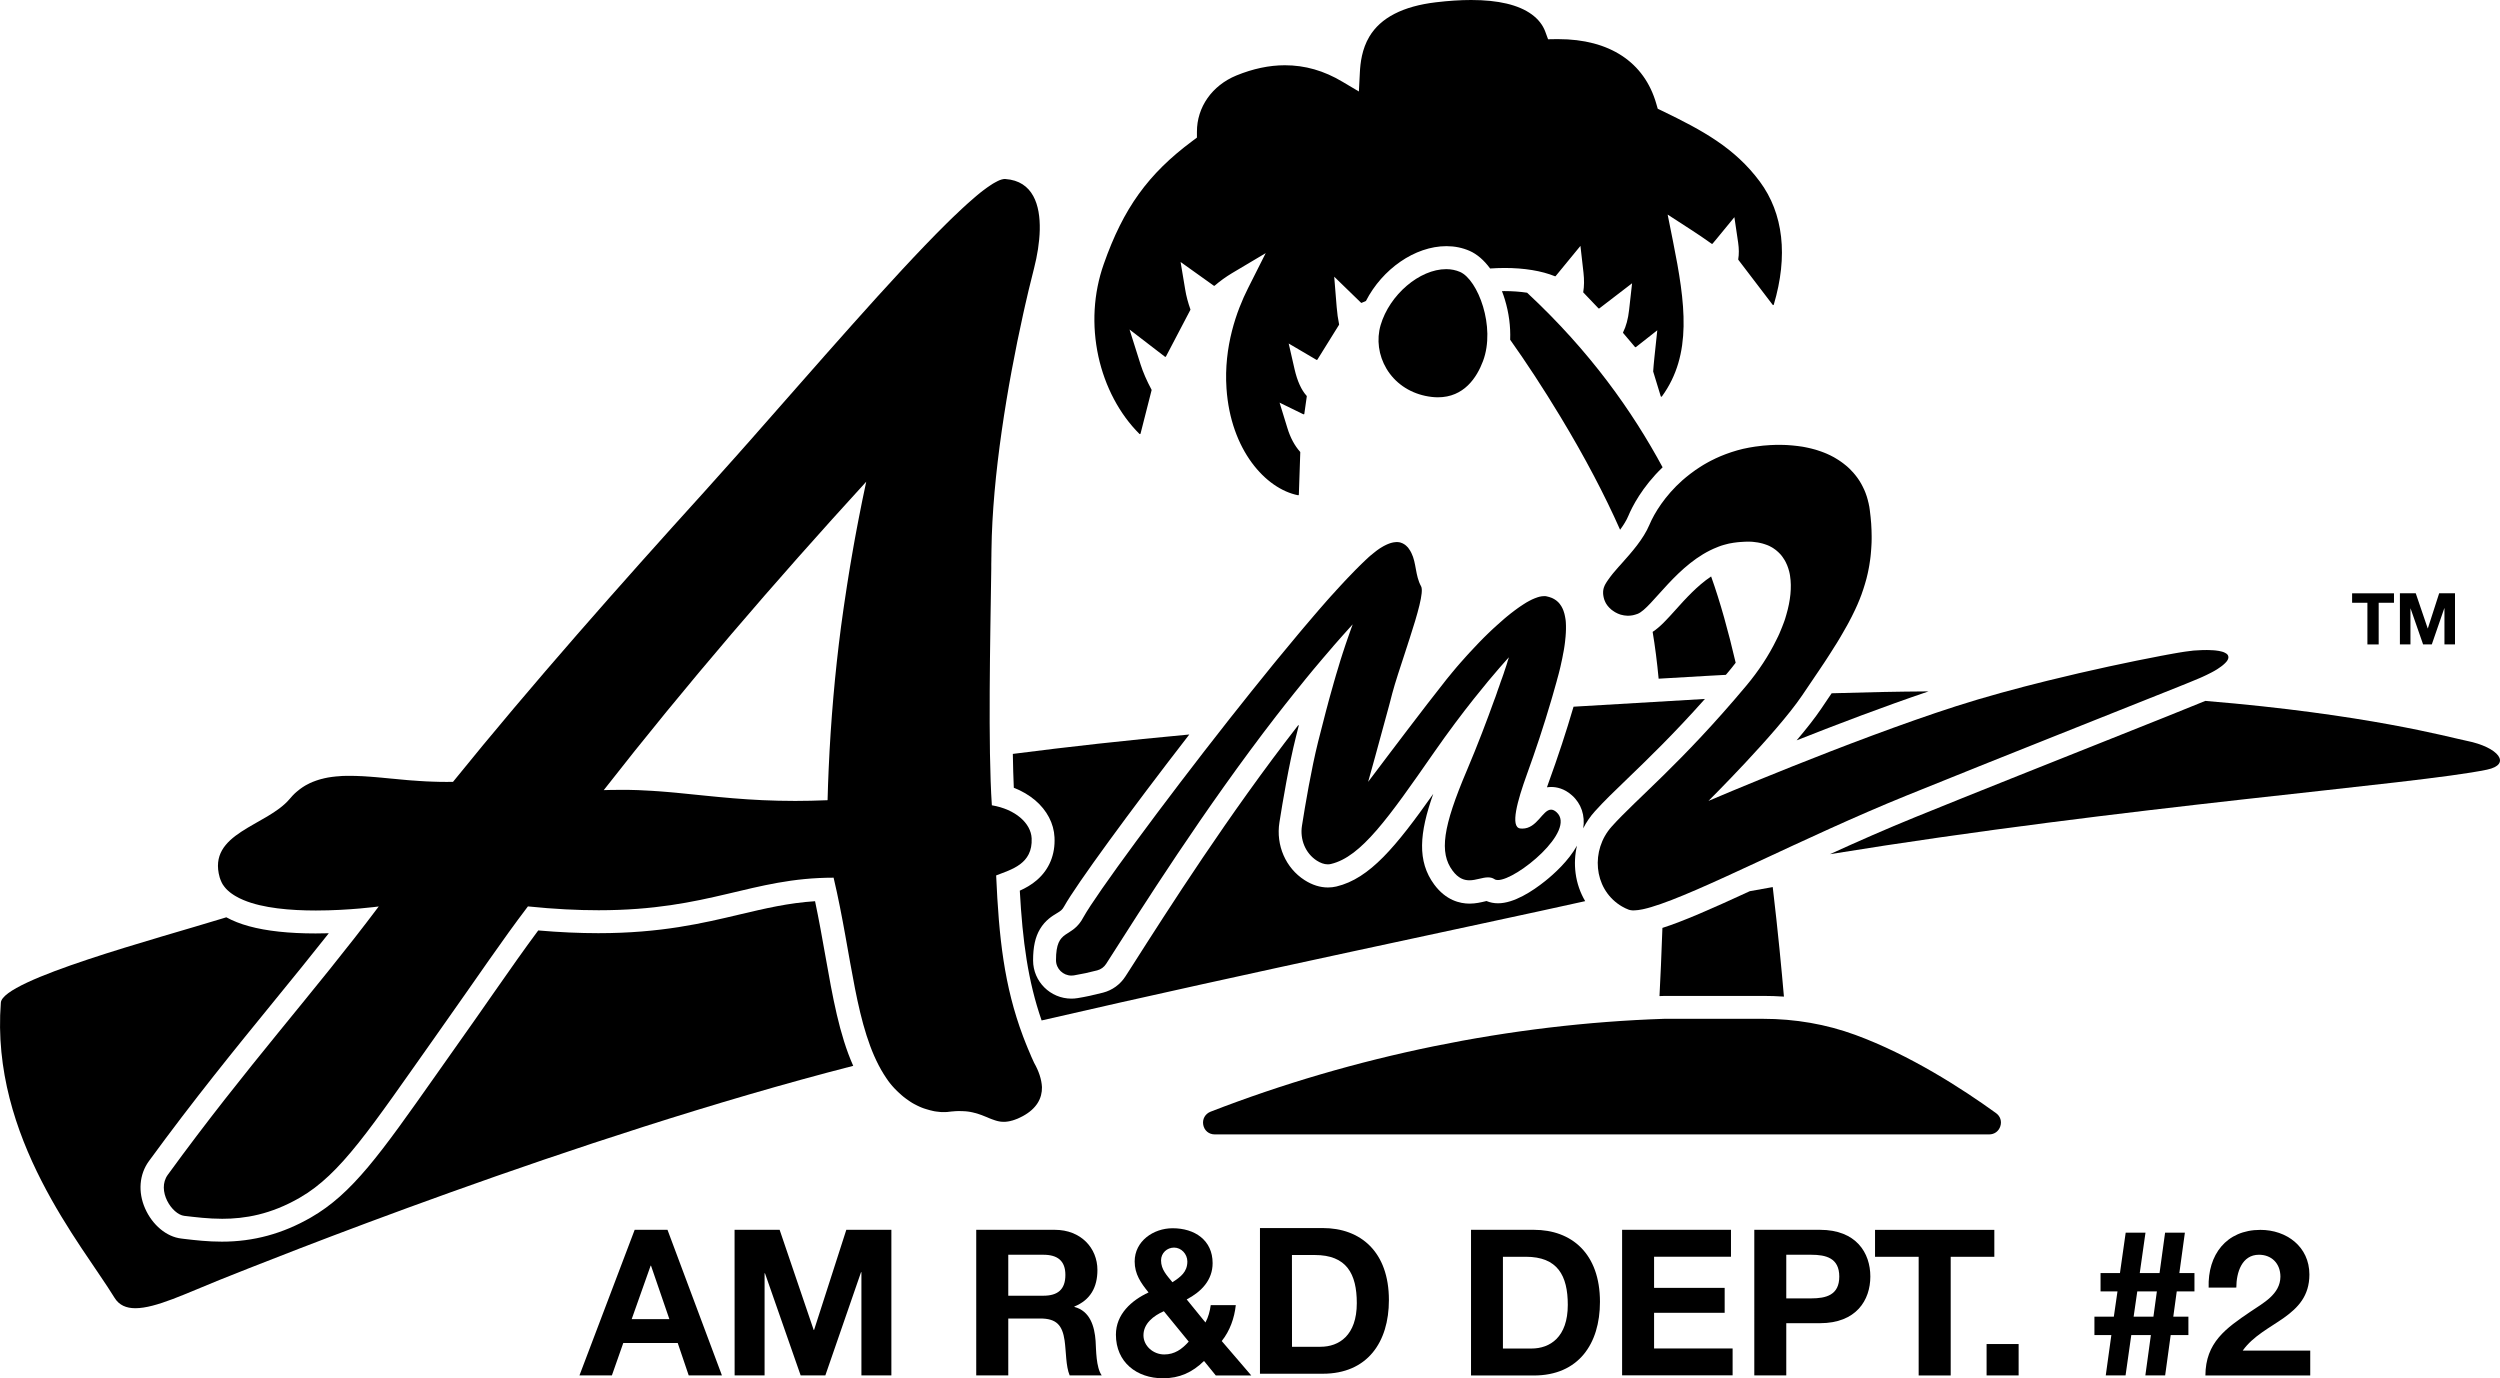 <?xml version="1.0" encoding="utf-8"?>
<!-- Generator: Adobe Illustrator 26.0.3, SVG Export Plug-In . SVG Version: 6.00 Build 0)  -->
<svg version="1.1" id="Layer_1" xmlns="http://www.w3.org/2000/svg" xmlns:xlink="http://www.w3.org/1999/xlink" x="0px" y="0px"
	 viewBox="0 0 3839 2116.5" style="enable-background:new 0 0 3839 2116.5;" xml:space="preserve">
<style type="text/css">
	.st0{fill:none;}
</style>
<g>
	<g>
		<g>
			<g>
				<path d="M974.6,1888.5h50.4l83.6,223.6h-51l-16.9-49.8h-83.6l-17.5,49.8h-49.8L974.6,1888.5z M970,2025.7h57.9l-28.2-82.1h-0.6
					L970,2025.7z"/>
			</g>
			<g>
				<path d="M1128,1888.5h69.2l52.3,153.8h0.6l49.5-153.8h69.2v223.6h-46v-158.5h-0.6l-54.8,158.5h-37.9l-54.8-156.9h-0.6v156.9h-46
					L1128,1888.5L1128,1888.5z"/>
			</g>
			<g>
				<path d="M1499.1,1888.5h120.6c40.1,0,65.5,27.9,65.5,61.7c0,26.3-10.6,46-35.4,56.1v0.6c24.1,6.3,31,29.8,32.6,52.3
					c0.9,14.1,0.6,40.4,9.4,52.9h-49.2c-6-14.1-5.3-35.7-7.8-53.6c-3.4-23.5-12.5-33.8-37.3-33.8h-49.2v87.4h-49.2V1888.5z
					 M1548.3,1989.7h53.9c21.9,0,33.8-9.4,33.8-31.9c0-21.6-11.9-31-33.8-31h-53.9V1989.7z"/>
			</g>
			<g>
				<path d="M1848.9,2089.9c-17.9,17.5-37.6,26.6-63,26.6c-40.4,0-72.3-24.7-72.3-67c0-31.3,23.8-52.6,50.1-64.8
					c-11.9-14.7-21.3-28.2-21.3-47.6c0-31,28.5-51,58.3-51c33.8,0,61.4,18.2,61.4,53.6c0,26-17.2,43.8-39.8,55.7l28.8,35.4
					c4.4-8.1,6.9-17.5,8.1-26.6h38.5c-2.2,20-9.1,39.5-21.6,55.1l45.4,52.9H1867L1848.9,2089.9z M1787.2,2013.5
					c-15.7,6.9-31.3,18.8-31.3,37c0,16.3,15,29.4,31.9,29.4c16,0,27.2-8.1,37.6-19.7L1787.2,2013.5z M1802.9,1915.8
					c-10.6,0-20,8.1-20,19.7c0,14.1,9.1,23.2,17.5,33.5c12.5-8.1,22.9-15.7,22.9-31.9C1823.2,1925.5,1813.9,1915.8,1802.9,1915.8z"
					/>
			</g>
			<g>
				<path d="M1934.8,1885.8h96.5c57.9,0,101.5,36.3,101.5,110.6c0,64.8-33.2,113.1-101.5,113.1h-96.5L1934.8,1885.8L1934.8,1885.8z
					 M1984,2068.1h43.8c28.5,0,55.7-17.5,55.7-67c0-45.1-15.7-73.9-64.5-73.9h-35.1L1984,2068.1L1984,2068.1z"/>
			</g>
			<g>
				<path d="M2258.9,1888.5h96.5c57.9,0,101.5,36.3,101.5,110.6c0,64.8-33.2,113.1-101.5,113.1h-96.5V1888.5z M2308,2070.8h43.8
					c28.5,0,55.7-17.5,55.7-67c0-45.1-15.7-73.9-64.5-73.9h-35.1v140.9H2308z"/>
			</g>
			<g>
				<path d="M2490.9,1888.5h167.2v41.3H2540v47.9h108.4v38.2H2540v54.8h120.6v41.3h-169.7V1888.5z"/>
			</g>
			<g>
				<path d="M2693.9,1888.5h100.8c55.7,0,77.4,35.4,77.4,71.7s-21.6,71.7-77.4,71.7H2743v80.2h-49.1V1888.5z M2743,1993.8h38.2
					c22.9,0,43.2-5,43.2-33.5c0-28.5-20.4-33.5-43.2-33.5H2743V1993.8z"/>
			</g>
			<g>
				<path d="M2946.3,1929.9h-67v-41.3h183.2v41.3h-67v182.3h-49.2V1929.9z"/>
			</g>
			<g>
				<path d="M3050.6,2063.9h49.2v48.2h-49.2V2063.9z"/>
			</g>
			<g>
				<path d="M3242.2,2050.1h-26v-28.2h29.8l5.6-38.8h-26v-28.2h29.8l8.8-62h30.4l-8.8,62h30.4l8.5-62h30.4l-8.5,62h23.2v28.2h-27.2
					l-5.3,38.8h23.2v28.2h-27.2l-8.5,62h-30.4l8.5-62h-30.1l-8.8,62h-30.4L3242.2,2050.1z M3282,1983.1l-5.6,38.8h30.4l5.3-38.8
					H3282z"/>
			</g>
			<g>
				<path d="M3391.6,1977.2c-1.6-50.1,26.9-88.6,79.5-88.6c40.1,0,75.2,25.7,75.2,68.6c0,32.9-17.5,51-39.1,66.4
					c-21.6,15.3-47.3,27.9-63.3,50.4h103.7v38.2h-161c0.3-50.7,31.3-72.3,69.2-98c19.4-13.2,45.7-26.6,46-53.6
					c0-20.7-13.8-33.8-32.9-33.8c-26.3,0-34.8,27.2-34.8,50.4H3391.6z"/>
			</g>
			<g>
				<g>
					<path d="M3635.5,925.6h-23.6v-14.5h64.3v14.5h-23.5v64h-17.3v-64H3635.5z"/>
				</g>
				<g>
					<path d="M3685.3,911h24.3l18.4,54h0.2l17.4-54h24.3v78.5h-16.2v-55.6h-0.2l-19.2,55.6h-13.4l-19.2-55.1h-0.2v55.1h-16.2
						L3685.3,911L3685.3,911z"/>
				</g>
			</g>
		</g>
		<g>
			<path d="M1592.2,1351.5c-8.3,7.2-17.5,12.3-26.2,16.2c4.3,77.5,12.4,138.3,33.5,199.3c319.3-73.7,671.9-146.9,834.7-183.2
				c-7.6-12.9-12.7-27.4-14.7-42.8c-1.9-14.3-1.1-28.7,2.1-42.4c-13.1,23.6-35.5,43.7-48.9,54.4c-19.5,15.6-47.9,34.1-72.3,34.1
				c-6.3,0-12.3-1.2-17.8-3.5c-0.8,0.2-1.7,0.4-2.4,0.6c-6,1.4-14.1,3.4-23.5,3.4c-14.9,0-36.4-5.1-54.3-29.3
				c-26.4-35.8-22.9-78.8-1.5-139.2c-57.2,80.9-97.5,130-148.7,142.2c-4.2,1-8.6,1.5-13,1.5c-12.1,0-24.2-3.8-35.9-11.3
				c-29-18.6-44.2-53.4-38.6-88.7c4.8-30.6,14.5-88.4,25.4-131.6c1.4-5.7,2.9-11.6,4.4-17.5c-0.4,0-0.7,0.1-1.1,0.1
				c-106.4,136.7-199.1,282-255.4,370.3c-3.4,5.3-6.6,10.3-9.7,15.1c-8,12.5-20.2,21.4-34.5,25.1c-14.7,3.8-26.7,6.4-39,8.4
				c-3.1,0.5-6.3,0.8-9.5,0.8c-32.4,0-58.9-26.3-58.9-58.7c0-20.6,3.3-35.9,10.6-48.1c8-13.5,18.8-20.1,26-24.4
				c5.9-3.6,8.1-4.9,11.3-10.8c18.1-32.5,100.9-146.1,192-263.6c-98.4,9.1-184.7,18.7-271,29.8c0.3,18.6,0.8,36.1,1.5,52
				c12.4,4.8,23.4,11.3,32.8,19.2c18.1,15.4,28.7,35.6,29.7,56.9C1620.6,1312.3,1611.2,1335.1,1592.2,1351.5z"/>
			<path d="M1621.6,1474.5c0,13.2,10.9,23.6,23.7,23.6c1.3,0,2.5-0.1,3.8-0.3c12.1-2,23.5-4.5,35.8-7.7c5.7-1.5,10.5-5,13.7-10
				c54.2-84.9,150.1-237.1,261.8-381.5l0,0c0,0,0,0,0.1-0.1c4.6-6,9.3-11.9,14-17.9c0.1-0.1,0.1-0.1,0.2-0.2
				c4.7-5.9,9.4-11.9,14.1-17.8c0.1-0.1,0.1-0.1,0.2-0.2c4.7-5.9,9.5-11.8,14.3-17.7c0-0.1,0.1-0.1,0.1-0.2
				c4.8-5.9,9.6-11.7,14.4-17.5c0.1-0.1,0.1-0.1,0.2-0.2c4.8-5.8,9.6-11.5,14.5-17.2c0.1-0.1,0.1-0.2,0.2-0.2
				c4.9-5.7,9.7-11.4,14.6-17c0-0.1,0.1-0.1,0.1-0.2c4.9-5.6,9.8-11.2,14.8-16.8l0.1-0.1c5-5.6,9.9-11.1,14.9-16.6
				c-1.1,3-2.2,6-3.3,9.1c-0.3,0.9-0.7,1.8-1,2.8c-0.8,2.3-1.6,4.6-2.4,6.9c-0.3,0.9-0.7,1.9-1,2.8c-1.1,3.1-2.1,6.2-3.2,9.3
				c0,0.1-0.1,0.2-0.1,0.3c-1.1,3.2-2.1,6.4-3.2,9.7c-0.3,1-0.6,2-1,3c-0.8,2.4-1.5,4.8-2.3,7.2c-0.3,1-0.7,2.1-1,3.1
				c-1,3.2-2,6.4-2.9,9.6c-0.1,0.2-0.1,0.4-0.2,0.7c-1,3.3-2,6.6-3,9.9c-0.3,1.1-0.6,2.2-1,3.3c-0.7,2.4-1.4,4.9-2.1,7.3
				c-0.3,1.1-0.6,2.3-1,3.4c-0.9,3.2-1.8,6.4-2.7,9.7c-0.1,0.3-0.2,0.7-0.3,1c-0.9,3.3-1.8,6.7-2.8,10c-0.3,1.2-0.6,2.4-1,3.6
				c-0.7,2.4-1.3,4.9-2,7.3c-0.3,1.2-0.6,2.3-0.9,3.5c-0.9,3.2-1.7,6.4-2.6,9.6c-0.1,0.3-0.1,0.5-0.2,0.8l0,0
				c-4.1,15.7-8.1,31.4-12,46.8c-10.3,41.4-19.7,96.7-24.7,128.6c-3.3,20.8,5.1,42.2,22.8,53.6c5.3,3.4,11.1,5.7,16.9,5.7
				c1.6,0,3.2-0.2,4.9-0.6c46.3-11,88.1-70.5,158.6-171.9c22-31.6,42.8-59.1,60.5-81.4c0.1-0.2,0.2-0.3,0.4-0.5
				c31.9-40.2,53.7-63.6,53.7-63.6l0,0l0,0c0,0-0.2,0.7-0.7,2.1v0.1c-0.1,0.2-0.1,0.4-0.2,0.6c0,0.1-0.1,0.2-0.1,0.3
				c-0.1,0.2-0.1,0.4-0.2,0.6c0,0.1-0.1,0.2-0.1,0.3c-0.3,0.8-0.5,1.7-0.9,2.7c0,0.1-0.1,0.3-0.1,0.4c-0.1,0.2-0.2,0.5-0.2,0.8
				c-0.1,0.2-0.2,0.5-0.2,0.7c-0.1,0.2-0.1,0.4-0.2,0.6c-0.1,0.3-0.2,0.6-0.3,0.9c-0.1,0.2-0.2,0.5-0.2,0.7c-0.1,0.3-0.2,0.7-0.3,1
				c-0.1,0.2-0.1,0.4-0.2,0.6c-0.1,0.4-0.3,0.8-0.4,1.2c-0.1,0.2-0.1,0.4-0.2,0.5c-0.2,0.5-0.3,1-0.5,1.6c0,0.1-0.1,0.2-0.1,0.3
				c-0.7,2-1.4,4.2-2.2,6.5c0,0.1-0.1,0.3-0.1,0.4c-0.2,0.6-0.4,1.3-0.6,1.9c-0.1,0.2-0.1,0.4-0.2,0.5c-0.2,0.6-0.4,1.2-0.6,1.8
				c-0.1,0.3-0.2,0.5-0.3,0.8c-0.2,0.6-0.4,1.1-0.6,1.7c-0.1,0.3-0.2,0.6-0.3,0.9c-0.2,0.5-0.4,1.1-0.6,1.7c-0.1,0.3-0.2,0.7-0.4,1
				c-0.2,0.5-0.4,1.1-0.6,1.7c-0.1,0.4-0.2,0.7-0.4,1.1c-0.2,0.6-0.4,1.3-0.7,1.9c-0.1,0.3-0.2,0.6-0.3,0.9c-0.7,1.9-1.3,3.9-2,5.9
				c-0.1,0.4-0.3,0.7-0.4,1.1c-0.2,0.6-0.4,1.3-0.7,1.9c-0.2,0.5-0.3,0.9-0.5,1.4c-0.2,0.6-0.4,1.1-0.6,1.7
				c-0.2,0.6-0.4,1.1-0.6,1.7c-0.2,0.5-0.3,1-0.5,1.5c-0.2,0.6-0.4,1.2-0.6,1.8c-0.2,0.5-0.3,0.9-0.5,1.4c-0.2,0.7-0.5,1.3-0.7,2
				c-0.1,0.4-0.3,0.8-0.4,1.2c-0.2,0.7-0.5,1.4-0.8,2.1c-0.1,0.4-0.3,0.7-0.4,1.1c-0.2,0.6-0.4,1.2-0.7,1.8l0,0
				c-11,30.6-25.4,68.8-41.9,107.7c-37.5,88.1-42.7,126.8-22.3,154.5c8.6,11.7,17.4,14.9,25.9,14.9c10.1,0,19.9-4.5,28.6-4.5
				c3.5,0,6.9,0.7,10,2.8c1.3,0.9,3.1,1.3,5.2,1.3c28.5,0,121.4-76.1,90-104.2c-3.1-2.8-5.9-3.9-8.4-3.9c-13,0-21.4,29.1-44.1,29.1
				c-1.1,0-2.1-0.1-3.2-0.2c-15.9-1.9-4.3-42.9,10-82.5c13.6-37.5,26.2-75.4,37.4-113.7c0.7-2.3,1.3-4.5,2-6.8l0,0
				c2.2-7.7,4.4-15.5,6.6-23.3c0.2-0.8,0.4-1.6,0.6-2.4c0.3-1.2,0.6-2.4,1-3.6c0.3-1,0.5-1.9,0.8-2.9c0.3-1.1,0.6-2.2,0.9-3.4
				c0.3-1.1,0.5-2.1,0.8-3.2s0.5-2.2,0.8-3.2c0.3-1.1,0.5-2.2,0.8-3.3c0.3-1.1,0.5-2.1,0.7-3.2c0.3-1.1,0.5-2.2,0.7-3.3
				c0.2-1,0.5-2.1,0.7-3.1c0.2-1.1,0.5-2.2,0.7-3.3c0.2-1,0.4-2,0.6-3.1c0.2-1.1,0.4-2.2,0.6-3.3c0.2-1,0.4-2,0.6-3
				c0.2-1.1,0.4-2.2,0.6-3.2c0.2-1,0.3-2,0.5-3c0.2-1.1,0.3-2.1,0.5-3.2c0.1-1,0.3-1.9,0.4-2.9c0.1-1,0.3-2.1,0.4-3.1
				c0.1-1,0.2-1.9,0.3-2.8c0.1-1,0.2-2,0.3-3.1c0.1-0.9,0.2-1.9,0.3-2.8c0.1-1,0.2-2,0.2-3c0.1-0.9,0.1-1.8,0.2-2.7
				c0.1-1,0.1-1.9,0.1-2.9c0-0.9,0-1.7,0.1-2.6c0-0.9,0-1.9,0-2.8c0-0.8,0-1.7,0-2.5c0-0.9-0.1-1.8-0.1-2.7c0-0.8-0.1-1.6-0.1-2.4
				c-0.1-0.9-0.1-1.7-0.2-2.6c-0.1-0.8-0.2-1.5-0.3-2.3c-0.1-0.8-0.2-1.6-0.4-2.4c-0.1-0.7-0.2-1.5-0.4-2.2
				c-0.2-0.8-0.3-1.6-0.5-2.3s-0.3-1.4-0.5-2.1c-0.2-0.7-0.4-1.5-0.7-2.2c-0.2-0.7-0.4-1.3-0.6-1.9c-0.3-0.7-0.5-1.4-0.8-2
				c-0.3-0.6-0.5-1.2-0.8-1.8c-0.3-0.7-0.7-1.3-1-1.9c-0.3-0.6-0.6-1.1-0.9-1.6c-0.4-0.6-0.8-1.2-1.2-1.7c-0.3-0.5-0.7-1-1-1.5
				c-0.4-0.6-0.9-1.1-1.4-1.6c-0.4-0.4-0.8-0.9-1.2-1.3c-0.5-0.5-1-1-1.6-1.4c-0.4-0.4-0.9-0.8-1.3-1.1c-0.6-0.4-1.2-0.8-1.8-1.2
				c-0.5-0.3-0.9-0.7-1.4-0.9c-0.7-0.4-1.4-0.7-2.1-1.1c-0.5-0.2-1-0.5-1.5-0.7c-0.8-0.3-1.7-0.6-2.6-0.9c-0.5-0.2-0.9-0.4-1.4-0.5
				c-1.3-0.4-2.7-0.7-4.1-1c-0.1,0-0.2,0-0.3-0.1h-0.1c-0.5-0.1-0.9-0.1-1.4-0.2c-0.2,0-0.4,0-0.6,0c-0.4,0-0.7,0-1.1,0
				c-0.1,0-0.2,0-0.3,0c-1,0-2,0.1-3,0.2c-0.1,0-0.1,0-0.2,0c-1.1,0.1-2.2,0.3-3.3,0.6h-0.1c-1.1,0.3-2.3,0.6-3.5,1
				c-0.1,0-0.1,0-0.2,0.1c-1.2,0.4-2.4,0.8-3.6,1.3c-0.1,0-0.2,0.1-0.3,0.1c-1.2,0.5-2.4,1-3.7,1.6c-0.2,0.1-0.3,0.1-0.5,0.2
				c-1.2,0.6-2.5,1.2-3.7,1.9c-0.2,0.1-0.4,0.2-0.6,0.3c-1.2,0.7-2.5,1.4-3.8,2.1c-0.2,0.1-0.4,0.3-0.7,0.4
				c-1.3,0.8-2.5,1.5-3.8,2.4c-0.3,0.2-0.5,0.3-0.8,0.5c-1.3,0.8-2.6,1.7-3.9,2.6c-0.3,0.2-0.5,0.4-0.8,0.5c-1.3,0.9-2.7,1.8-4,2.8
				c-0.3,0.2-0.6,0.4-0.8,0.6c-1.3,1-2.7,2-4.1,3c-0.3,0.2-0.6,0.4-0.9,0.7c-1.4,1.1-2.8,2.1-4.2,3.2c-0.3,0.2-0.6,0.5-0.9,0.7
				c-1.4,1.1-2.8,2.3-4.2,3.4c-0.3,0.2-0.6,0.5-0.9,0.7c-1.4,1.2-2.9,2.4-4.3,3.6c-0.3,0.2-0.5,0.5-0.8,0.7c-1.5,1.3-3,2.6-4.4,3.9
				c-0.2,0.2-0.5,0.4-0.7,0.6c-1.5,1.3-3,2.7-4.6,4.1c-0.2,0.2-0.4,0.4-0.6,0.5c-1.5,1.4-3,2.8-4.6,4.2c-0.2,0.2-0.4,0.4-0.6,0.5
				c-1.5,1.4-3.1,2.9-4.6,4.3c-0.2,0.2-0.4,0.3-0.5,0.5c-1.6,1.5-3.1,3-4.7,4.5c-0.2,0.2-0.5,0.4-0.7,0.7c-1.5,1.5-3,3-4.6,4.5
				c-0.3,0.3-0.5,0.5-0.8,0.8c-1.5,1.5-3,3-4.4,4.5c-0.3,0.3-0.6,0.6-0.9,0.9c-1.5,1.5-2.9,3-4.3,4.5c-0.3,0.3-0.6,0.6-0.9,1
				c-1.4,1.5-2.8,3-4.3,4.5c-0.3,0.3-0.6,0.7-0.9,1c-1.4,1.5-2.8,3-4.2,4.5c-0.3,0.3-0.6,0.7-1,1c-1.4,1.5-2.7,3-4.1,4.5
				c-0.3,0.4-0.6,0.7-1,1.1c-1.4,1.5-2.7,3-4,4.5c-0.3,0.3-0.6,0.7-0.9,1c-1.3,1.5-2.7,3-4,4.5c-0.3,0.3-0.6,0.7-0.9,1
				c-1.3,1.5-2.6,3-3.9,4.5c-0.3,0.3-0.5,0.6-0.8,0.9c-1.3,1.5-2.6,3-3.8,4.5c-0.2,0.3-0.5,0.6-0.7,0.9c-1.3,1.5-2.5,3-3.8,4.5
				c-0.2,0.3-0.4,0.5-0.6,0.8c-1.2,1.5-2.5,3-3.7,4.5c-0.2,0.2-0.4,0.5-0.6,0.7c-1.2,1.4-2.3,2.9-3.5,4.3c-0.1,0.1-0.2,0.2-0.3,0.4
				c-7.9,10-18,22.9-28.9,37l0,0c-39.8,51.7-90.7,119.4-90.7,119.4s17.5-62.4,31.8-115.8c0.9-3.2,1.7-6.3,2.5-9.4
				c0-0.2,0.1-0.3,0.1-0.5c0.8-3,1.6-5.9,2.3-8.8c0-0.2,0.1-0.3,0.1-0.5c4.6-17.3,12.7-41.6,20.8-66.3v-0.1c1-2.9,1.9-5.9,2.9-8.8
				c0.2-0.6,0.4-1.1,0.5-1.7c0.9-2.7,1.7-5.3,2.6-7.9c12.2-37.6,22.3-72.3,17.7-80.5c-9.1-16.5-7.1-35.7-14.9-51.2
				c0-0.1-0.1-0.1-0.1-0.2c-0.3-0.6-0.6-1.1-0.9-1.7c-0.1-0.2-0.3-0.5-0.4-0.7c-0.2-0.4-0.4-0.7-0.6-1.1c-0.2-0.3-0.3-0.5-0.5-0.7
				c-0.2-0.3-0.4-0.6-0.6-0.9c-0.2-0.2-0.3-0.5-0.5-0.7c-0.2-0.3-0.4-0.6-0.6-0.9c-0.2-0.2-0.4-0.5-0.5-0.7
				c-0.2-0.3-0.4-0.5-0.6-0.8c-0.2-0.2-0.4-0.4-0.6-0.6c-0.2-0.2-0.4-0.5-0.7-0.7c-0.2-0.2-0.4-0.4-0.6-0.6
				c-0.2-0.2-0.5-0.5-0.7-0.7s-0.4-0.4-0.6-0.5c-0.2-0.2-0.5-0.4-0.7-0.6c-0.2-0.2-0.4-0.3-0.6-0.5c-0.2-0.2-0.5-0.4-0.8-0.5
				c-0.2-0.1-0.4-0.3-0.7-0.4c-0.3-0.2-0.5-0.3-0.8-0.5c-0.2-0.1-0.4-0.3-0.7-0.4c-0.3-0.1-0.5-0.3-0.8-0.4
				c-0.2-0.1-0.5-0.2-0.7-0.3c-0.3-0.1-0.6-0.2-0.9-0.3c-0.2-0.1-0.5-0.2-0.7-0.3c-0.3-0.1-0.6-0.2-0.9-0.3
				c-0.2-0.1-0.5-0.1-0.7-0.2c-0.3-0.1-0.6-0.1-0.9-0.2c-0.3-0.1-0.5-0.1-0.8-0.1s-0.6-0.1-1-0.1c-0.3,0-0.5-0.1-0.8-0.1s-0.7,0-1,0
				s-0.5,0-0.8,0c-0.2,0-0.4,0-0.6,0c-0.4,0-0.8,0-1.2,0.1c-0.2,0-0.5,0-0.7,0.1c-0.4,0-0.8,0.1-1.1,0.1s-0.5,0.1-0.8,0.1
				c-0.4,0.1-0.8,0.1-1.1,0.2c-0.3,0.1-0.5,0.1-0.8,0.2c-0.4,0.1-0.8,0.2-1.2,0.3c-0.3,0.1-0.6,0.2-0.9,0.2
				c-0.4,0.1-0.8,0.2-1.2,0.4c-0.3,0.1-0.6,0.2-0.9,0.3c-0.4,0.1-0.8,0.3-1.2,0.4c-0.3,0.1-0.6,0.2-0.9,0.4
				c-0.4,0.2-0.8,0.3-1.3,0.5c-0.3,0.1-0.6,0.3-0.9,0.4c-0.4,0.2-0.9,0.4-1.3,0.6c-0.3,0.2-0.6,0.3-1,0.5s-0.9,0.5-1.4,0.7
				c-0.3,0.2-0.7,0.3-1,0.5c-0.5,0.3-0.9,0.5-1.4,0.8c-0.3,0.2-0.7,0.4-1,0.6c-0.5,0.3-1,0.6-1.5,0.9c-0.3,0.2-0.7,0.4-1,0.6
				c-0.5,0.3-1,0.7-1.6,1c-0.3,0.2-0.7,0.4-1,0.7c-0.6,0.4-1.1,0.8-1.7,1.2c-0.3,0.2-0.6,0.4-1,0.7c-0.6,0.5-1.3,1-2,1.5
				c-0.2,0.2-0.5,0.4-0.7,0.6c-0.9,0.7-1.9,1.4-2.8,2.2c-1.2,1-2.5,2-3.8,3.1c-0.1,0.1-0.2,0.2-0.3,0.2c-1.2,1.1-2.5,2.2-3.9,3.4
				c-0.2,0.2-0.3,0.3-0.5,0.5c-1.3,1.2-2.6,2.4-4,3.7c-0.2,0.2-0.4,0.4-0.6,0.6c-1.4,1.3-2.8,2.6-4.2,4c-0.2,0.2-0.4,0.4-0.6,0.6
				c-1.5,1.4-3,2.9-4.5,4.4c-0.2,0.2-0.4,0.4-0.6,0.6c-1.6,1.6-3.2,3.2-4.9,4.9c-0.1,0.1-0.2,0.2-0.3,0.3
				c-3.5,3.5-7.1,7.3-10.9,11.3c-0.1,0.1-0.2,0.3-0.4,0.4c-1.8,1.9-3.6,3.9-5.5,5.8c-0.2,0.2-0.4,0.5-0.6,0.7c-1.8,2-3.7,4-5.6,6
				c-0.2,0.3-0.5,0.5-0.7,0.8c-1.9,2.1-3.8,4.2-5.8,6.3c-0.2,0.2-0.4,0.5-0.6,0.7c-2,2.2-4,4.4-6.1,6.7c-0.1,0.2-0.3,0.3-0.5,0.5
				c-2.1,2.4-4.3,4.8-6.5,7.3l0,0c-4.5,5.1-9.1,10.3-13.8,15.8c-0.1,0.1-0.2,0.3-0.3,0.4c-2.3,2.6-4.5,5.2-6.8,7.9
				c-0.2,0.2-0.3,0.4-0.5,0.6c-2.3,2.7-4.6,5.3-6.9,8.1c-0.2,0.2-0.4,0.4-0.5,0.6c-2.3,2.7-4.7,5.5-7.1,8.3
				c-0.1,0.2-0.3,0.3-0.4,0.5c-2.4,2.9-4.9,5.8-7.4,8.8l0,0c-10.2,12.2-20.8,24.9-31.5,38l-0.1,0.1c-2.7,3.3-5.4,6.5-8.1,9.9l0,0
				c-21.7,26.6-44.1,54.7-66.5,83l0,0c-103.5,131.4-204.9,269.5-224,303.9C1645.8,1443.1,1621.5,1423.8,1621.6,1474.5z"/>
			<path d="M2796.8,1088.1c-9.8,14.5-23.2,31.5-37.9,48.8c62.1-24.6,135.3-52.4,202.6-75.2c-47.4,0.3-96.9,1.3-148.8,2.9
				c-1.8,2.7-3.7,5.5-5.6,8.2C2803.8,1077.8,2800.3,1082.9,2796.8,1088.1z"/>
			<g>
				<path d="M1588,1632.1C1588,1632.1,1588,1632,1588,1632.1c-1.6-3.3-3-6.5-4.4-9.7c-0.3-0.7-0.6-1.5-0.9-2.2
					c-1.1-2.6-2.3-5.2-3.3-7.8c-0.3-0.6-0.5-1.2-0.8-1.8c-1.2-2.8-2.3-5.6-3.4-8.4c-0.1-0.3-0.3-0.7-0.4-1c-1.3-3.2-2.5-6.3-3.7-9.5
					l0,0c-29.3-78-37.2-152.1-41.4-247.4c23.1-9.1,56.4-17.4,54.5-57c-1.1-23.1-24.8-44.6-61.1-50.7c-6.1-90.7-2.4-256.1-0.9-363.6
					c0-1.1,0-2.2,0-3.3c0-1.1,0-2.3,0-3.4c0-1.7,0-3.5,0.1-5.2c0-0.9,0-1.7,0-2.6c0-1.8,0-3.5,0.1-5.3c0-0.7,0-1.3,0-2
					c0-2.2,0.1-4.3,0.1-6.4l0,0c1.3-114,24.4-252.9,48.7-362.7c0.9-4.2,1.9-8.4,2.8-12.5c1.9-8.3,3.8-16.3,5.6-24.2
					c2.8-11.8,5.6-23.1,8.4-33.9c9.4-36.9,14.1-82.3-1.3-110.4c-8-14.7-21.6-24.7-42.8-26.2c-0.5,0-1.1,0-1.7,0
					c-0.4,0-0.8,0-1.2,0.1c-0.4,0.1-0.9,0.2-1.4,0.3c-0.5,0.1-0.9,0.2-1.4,0.3c-0.5,0.1-1,0.3-1.5,0.5c-0.5,0.2-1,0.3-1.5,0.5
					c-0.5,0.2-1.1,0.4-1.6,0.7c-0.6,0.2-1.1,0.5-1.7,0.8c-0.6,0.3-1.1,0.6-1.7,0.9s-1.2,0.6-1.9,1c-0.6,0.3-1.2,0.7-1.8,1
					c-0.7,0.4-1.4,0.8-2.1,1.2c-0.6,0.4-1.2,0.8-1.8,1.2c-0.7,0.5-1.5,1-2.3,1.5c-0.6,0.4-1.3,0.8-1.9,1.3c-0.8,0.6-1.6,1.1-2.5,1.7
					c-0.6,0.4-1.3,0.9-1.9,1.4c-0.9,0.7-1.8,1.3-2.7,2c-0.6,0.5-1.2,1-1.9,1.4c-1,0.8-2,1.5-3,2.3c-0.6,0.5-1.2,1-1.8,1.5
					c-1.1,0.9-2.1,1.7-3.2,2.6c-0.6,0.5-1.2,1-1.8,1.5c-1.2,1-2.3,1.9-3.5,3c-0.6,0.5-1.1,1-1.7,1.5c-1.3,1.1-2.5,2.2-3.8,3.3
					c-0.5,0.5-1,0.9-1.6,1.4c-1.4,1.2-2.8,2.4-4.2,3.7c-0.5,0.4-1,0.9-1.4,1.3c-1.5,1.4-3,2.7-4.5,4.1c-0.4,0.4-0.8,0.8-1.3,1.2
					c-1.6,1.5-3.2,3-4.9,4.6c-0.3,0.3-0.7,0.7-1,1c-1.8,1.7-3.5,3.3-5.3,5c-0.3,0.2-0.5,0.5-0.8,0.7c-1.9,1.8-3.8,3.7-5.8,5.6
					c-0.2,0.2-0.3,0.3-0.5,0.5c-2,2-4.1,4-6.2,6.1c-0.1,0.1-0.2,0.2-0.2,0.2c-82.4,81.4-202.3,220.8-305.7,337.8
					c-0.4,0.5-0.8,1-1.3,1.4c-1.5,1.7-3,3.3-4.4,5c-1.4,1.6-2.8,3.1-4.2,4.7c-0.7,0.8-1.3,1.5-2,2.3c-2.1,2.4-4.2,4.8-6.3,7.1
					c-0.4,0.4-0.7,0.8-1.1,1.2c-16.2,18.2-31.8,35.7-46.7,52.2c-127.8,141-264.4,295.2-385.6,445.1c-3.2,0.1-6.4,0.1-9.6,0.1
					c-0.1,0-0.2,0-0.3,0h-0.1c-3.4,0-6.8,0-10.2-0.1c-0.1,0-0.2,0-0.2,0c-3.5-0.1-6.9-0.2-10.3-0.3l0,0c-3.4-0.1-6.8-0.3-10.2-0.4
					c-0.1,0-0.1,0-0.2,0c-3.3-0.2-6.6-0.4-9.8-0.6c-0.1,0-0.2,0-0.4,0c-3.2-0.2-6.3-0.4-9.5-0.7c-0.2,0-0.4,0-0.6,0
					c-3-0.2-6.1-0.5-9.1-0.7c-0.3,0-0.5,0-0.8-0.1c-2.9-0.2-5.8-0.5-8.7-0.8c-0.4,0-0.7-0.1-1.1-0.1c-2.8-0.2-5.6-0.5-8.3-0.8
					c-0.7-0.1-1.5-0.1-2.2-0.2c-1.5-0.1-3-0.3-4.5-0.4c-0.7-0.1-1.4-0.1-2.1-0.2c-0.3,0-0.6-0.1-0.9-0.1c-2.8-0.3-5.6-0.5-8.4-0.8
					c-0.3,0-0.6-0.1-0.8-0.1c-2.7-0.2-5.4-0.5-8-0.7c-0.3,0-0.6-0.1-0.9-0.1c-2.6-0.2-5.2-0.4-7.7-0.6c-0.3,0-0.7,0-1-0.1
					c-2.5-0.2-5-0.4-7.5-0.5c-0.3,0-0.6,0-1-0.1c-2.5-0.2-4.9-0.3-7.3-0.4c-0.3,0-0.7,0-1,0c-2.4-0.1-4.8-0.2-7.1-0.3
					c-0.3,0-0.7,0-1,0c-2.3-0.1-4.7-0.1-7-0.1c-0.5,0-1,0-1.5,0s-1,0-1.5,0c-0.7,0-1.5,0-2.2,0c-0.5,0-1,0-1.4,0
					c-0.8,0-1.5,0-2.3,0.1c-0.4,0-0.9,0-1.3,0c-0.8,0-1.6,0.1-2.4,0.1c-0.4,0-0.8,0-1.2,0.1c-0.8,0-1.7,0.1-2.5,0.2
					c-0.3,0-0.7,0-1,0.1c-1,0.1-1.9,0.1-2.9,0.2c-0.2,0-0.4,0-0.6,0c-2.4,0.2-4.7,0.5-7,0.8H510c-1.1,0.1-2.2,0.3-3.3,0.5
					c-0.2,0-0.5,0.1-0.7,0.1c-0.9,0.1-1.8,0.3-2.6,0.4c-0.3,0.1-0.6,0.1-0.9,0.2c-0.8,0.1-1.6,0.3-2.4,0.5c-0.3,0.1-0.7,0.1-1,0.2
					c-0.7,0.2-1.5,0.3-2.2,0.5c-0.4,0.1-0.7,0.2-1,0.3c-0.7,0.2-1.4,0.4-2.2,0.5c-0.4,0.1-0.7,0.2-1.1,0.3c-0.7,0.2-1.4,0.4-2.1,0.6
					c-0.3,0.1-0.7,0.2-1,0.3c-0.7,0.2-1.4,0.4-2.1,0.7c-0.3,0.1-0.6,0.2-1,0.3c-0.7,0.3-1.5,0.5-2.2,0.8c-0.3,0.1-0.6,0.2-0.8,0.3
					c-0.8,0.3-1.6,0.6-2.4,0.9c-0.2,0.1-0.4,0.2-0.6,0.2c-3,1.2-5.9,2.6-8.8,4.2c-0.2,0.1-0.4,0.2-0.6,0.3c-0.7,0.4-1.5,0.8-2.2,1.2
					c-0.3,0.2-0.6,0.3-0.8,0.5c-0.6,0.4-1.3,0.8-1.9,1.2c-0.3,0.2-0.6,0.4-1,0.6c-0.6,0.4-1.2,0.8-1.7,1.2c-0.3,0.2-0.7,0.5-1,0.7
					c-0.6,0.4-1.1,0.8-1.7,1.2c-0.3,0.3-0.7,0.5-1,0.8c-0.5,0.4-1.1,0.8-1.6,1.3c-0.3,0.3-0.7,0.5-1,0.8c-0.5,0.4-1,0.9-1.6,1.3
					c-0.3,0.3-0.7,0.6-1,0.9c-0.5,0.5-1,1-1.6,1.4c-0.3,0.3-0.6,0.6-0.9,0.9c-0.5,0.5-1.1,1-1.6,1.6c-0.3,0.3-0.6,0.6-0.9,0.9
					c-0.6,0.6-1.2,1.2-1.7,1.9c-0.2,0.2-0.4,0.5-0.6,0.7c-0.8,0.9-1.6,1.8-2.4,2.7c-35.3,41.9-126.9,52.1-107.4,120.6l0,0
					c0.3,1.2,0.7,2.3,1.2,3.4c0.1,0.4,0.3,0.7,0.4,1c0.3,0.8,0.7,1.5,1,2.3c0.2,0.4,0.4,0.7,0.5,1.1c0.4,0.8,0.9,1.6,1.3,2.4
					c0.2,0.3,0.3,0.5,0.5,0.8c0.6,1,1.3,1.9,2,2.8c0.3,0.4,0.6,0.7,0.8,1c0.5,0.6,0.9,1.2,1.4,1.7c0.4,0.4,0.7,0.8,1.1,1.2
					c0.5,0.5,1,1,1.5,1.5c0.4,0.4,0.8,0.8,1.2,1.1c0.7,0.7,1.5,1.3,2.3,2c0.6,0.5,1.2,1,1.9,1.5c0.4,0.3,0.9,0.7,1.4,1
					c0.6,0.4,1.2,0.9,1.9,1.3c0.4,0.3,0.8,0.5,1.2,0.8c0.7,0.4,1.4,0.9,2.1,1.3c0.2,0.1,0.5,0.3,0.7,0.4c1.7,1,3.4,1.9,5.2,2.9
					c0.2,0.1,0.3,0.2,0.5,0.2c0.9,0.5,1.8,0.9,2.8,1.3c0.3,0.1,0.6,0.3,0.9,0.4c1,0.4,1.9,0.9,2.9,1.3c29.7,12.5,72.2,16,111,16
					c51.5,0,96.5-6.2,96.5-6.2c-99.2,132.2-202.8,245.5-323.9,412c-17.6,24.2,6.4,60.9,25.3,63.1c17.3,2,36.8,4.5,58.3,4.5
					c34.5,0,74.3-6.5,119.1-32.4c63.2-36.4,108-105.8,209.3-249c71-100.4,99.2-143.2,141-198.3c40.7,4.2,76.5,5.9,108.6,5.9
					c170.9,0,234.6-50,360.8-50c28.6,121.2,33.2,231.6,77.1,301.9c0,0,0,0.1,0.1,0.1c1,1.5,1.9,3,2.9,4.5c0.3,0.5,0.7,1,1,1.5
					c0.7,1,1.3,1.9,2,2.9c0.4,0.6,0.8,1.1,1.2,1.7c0.6,0.8,1.3,1.7,1.9,2.5c0.4,0.6,0.9,1.1,1.3,1.6c0.6,0.8,1.2,1.5,1.9,2.3
					c0.5,0.5,0.9,1.1,1.4,1.6c0.6,0.7,1.3,1.4,1.9,2.1c0.5,0.5,0.9,1,1.4,1.5c0.7,0.7,1.3,1.4,2,2c0.4,0.4,0.9,0.9,1.3,1.3
					c0.7,0.7,1.4,1.4,2.2,2.1c0.4,0.4,0.8,0.7,1.2,1.1c1,1,2.1,1.9,3.1,2.8c0.1,0.1,0.2,0.2,0.3,0.3c1.1,0.9,2.1,1.8,3.2,2.7
					c0.4,0.3,0.8,0.6,1.2,0.9c0.7,0.6,1.5,1.1,2.2,1.7c0.5,0.3,0.9,0.7,1.4,1c0.7,0.5,1.3,1,2,1.4c0.5,0.3,1,0.6,1.4,1
					c0.6,0.4,1.3,0.9,1.9,1.3c0.5,0.3,1,0.6,1.4,0.9c0.6,0.4,1.3,0.8,1.9,1.2c0.5,0.3,1,0.6,1.4,0.8c0.7,0.4,1.3,0.7,2,1.1
					c0.5,0.2,0.9,0.5,1.4,0.7c0.7,0.4,1.4,0.7,2.1,1.1c0.4,0.2,0.8,0.4,1.2,0.6c1,0.5,2,0.9,3,1.4c0.1,0.1,0.3,0.1,0.4,0.2
					c1,0.5,2.1,0.9,3.1,1.3c0.4,0.2,0.8,0.3,1.1,0.4c0.7,0.3,1.4,0.5,2.1,0.8c0.4,0.2,0.8,0.3,1.3,0.4c0.6,0.2,1.3,0.4,1.9,0.6
					c0.4,0.1,0.9,0.3,1.3,0.4c0.6,0.2,1.2,0.4,1.8,0.5c0.4,0.1,0.9,0.2,1.3,0.4c0.6,0.2,1.2,0.3,1.8,0.5c0.4,0.1,0.8,0.2,1.2,0.3
					c0.6,0.1,1.2,0.3,1.8,0.4c0.4,0.1,0.8,0.2,1.1,0.3c0.6,0.1,1.3,0.3,1.9,0.4c0.3,0.1,0.6,0.1,0.9,0.2c0.9,0.2,1.8,0.3,2.7,0.4
					l0,0c0.9,0.1,1.8,0.2,2.7,0.3c0.3,0,0.5,0.1,0.8,0.1c0.6,0.1,1.2,0.1,1.8,0.2c0.3,0,0.6,0,0.9,0.1c0.5,0,1,0.1,1.5,0.1
					c0.3,0,0.6,0,0.9,0c0.5,0,0.9,0,1.4,0c0.3,0,0.6,0,0.9,0c0.5,0,0.9,0,1.3,0c0.3,0,0.5,0,0.8,0c0.4,0,0.9,0,1.3,0
					c0.2,0,0.5,0,0.7,0c0.5,0,0.9-0.1,1.3-0.1c0.2,0,0.4,0,0.6,0c0.6-0.1,1.2-0.1,1.7-0.2c1.8-0.3,3.6-0.5,5.3-0.6
					c0.5-0.1,1-0.1,1.6-0.1c1.2-0.1,2.4-0.2,3.5-0.3c0.5,0,1.1-0.1,1.6-0.1c1.2-0.1,2.3-0.1,3.5-0.1c0.4,0,0.8,0,1.2,0
					c0.1,0,0.3,0,0.4,0c1.3,0,2.6,0,3.8,0.1c0.3,0,0.6,0,0.9,0c1.2,0.1,2.4,0.1,3.6,0.2c0.2,0,0.4,0,0.6,0c1.3,0.1,2.6,0.3,3.8,0.4
					c0.3,0,0.5,0.1,0.8,0.1c1.1,0.2,2.2,0.3,3.3,0.5c0.1,0,0.3,0,0.4,0.1c1.2,0.2,2.3,0.5,3.4,0.7c0.2,0.1,0.5,0.1,0.7,0.2
					c1.1,0.2,2.1,0.5,3.1,0.8c0.1,0,0.1,0,0.2,0c1.1,0.3,2.1,0.6,3.1,0.9c0.2,0.1,0.4,0.1,0.6,0.2c2,0.6,4,1.3,5.8,2
					c0.2,0.1,0.4,0.1,0.5,0.2c1.9,0.7,3.8,1.5,5.5,2.2c0.1,0,0.2,0.1,0.3,0.1c1.1,0.5,2.3,1,3.4,1.4c0.4,0.2,0.9,0.4,1.3,0.6
					c0.3,0.1,0.7,0.3,1,0.4c0.8,0.3,1.5,0.6,2.3,0.9c0.2,0.1,0.3,0.1,0.5,0.2c0.7,0.3,1.3,0.5,1.9,0.7c0.2,0.1,0.4,0.2,0.6,0.2
					c0.8,0.3,1.5,0.6,2.3,0.8c0.2,0.1,0.3,0.1,0.5,0.2c0.7,0.2,1.3,0.4,2,0.6c0.2,0.1,0.4,0.1,0.6,0.2c0.8,0.2,1.6,0.4,2.4,0.6
					c0.2,0,0.4,0.1,0.5,0.1c0.7,0.1,1.4,0.3,2.1,0.4c0.2,0,0.3,0.1,0.5,0.1c0.8,0.1,1.6,0.2,2.5,0.3c0.2,0,0.4,0,0.6,0
					c0.7,0.1,1.5,0.1,2.2,0.1c0.2,0,0.3,0,0.5,0c0.5,0,1.1,0,1.6,0s1,0,1.5-0.1c0.5,0,1.1-0.1,1.6-0.2s1-0.1,1.6-0.2
					s1.1-0.2,1.7-0.3c0.5-0.1,1.1-0.2,1.6-0.3c0.6-0.1,1.2-0.3,1.8-0.5c0.6-0.1,1.1-0.3,1.7-0.4c0.6-0.2,1.3-0.4,1.9-0.6
					s1.2-0.4,1.8-0.6c0.7-0.2,1.4-0.5,2.1-0.8c0.6-0.2,1.2-0.5,1.9-0.7c0.7-0.3,1.5-0.7,2.2-1c0.6-0.3,1.3-0.6,1.9-0.9
					c1-0.5,2-1,3-1.5c0.5-0.3,0.9-0.5,1.4-0.7c21.1-11.5,29.6-27.2,29.3-44.5C1599.4,1657.2,1595.1,1644.6,1588,1632.1z
					 M1330.2,739.7c0,0.1-0.1,0.3-0.1,0.4c-2.1,9.5-4.1,19.1-6,28.6c-0.7,3.5-1.4,7.1-2.1,10.6c-1.2,6.1-2.5,12.1-3.6,18.2
					c-0.8,4.4-1.7,8.7-2.5,13.1c-1,5.2-2,10.4-2.9,15.5c-0.9,4.8-1.8,9.7-2.6,14.5c-0.8,4.6-1.6,9.2-2.4,13.8
					c-0.9,5.3-1.8,10.5-2.7,15.8c-0.7,4.1-1.4,8.2-2,12.3c-0.9,5.7-1.8,11.4-2.7,17c-0.6,3.5-1.1,7.1-1.6,10.6
					c-0.9,6.2-1.9,12.4-2.8,18.6c-0.4,2.8-0.8,5.5-1.2,8.3c-1,6.9-1.9,13.8-2.9,20.8c-0.2,1.4-0.4,2.9-0.6,4.3
					c-9.4,71.8-15.7,144.1-19,218.4l0,0c-0.7,16-1.3,32.1-1.7,48.3c-17.5,0.7-34,1.1-49.6,1.1c-71.6,0-124.3-6.9-176.3-11.9
					c-1.7-0.2-3.4-0.3-5.1-0.5c-0.3,0-0.5,0-0.8-0.1c-3.3-0.3-6.7-0.6-10-0.9c-1.2-0.1-2.4-0.2-3.7-0.3c-1.2-0.1-2.4-0.2-3.5-0.3
					c-1.3-0.1-2.6-0.2-3.9-0.3c-1.2-0.1-2.4-0.2-3.6-0.3c-1.3-0.1-2.6-0.2-3.9-0.3c-1.2-0.1-2.3-0.2-3.5-0.2c-1.3-0.1-2.7-0.2-4-0.3
					c-1.2-0.1-2.4-0.1-3.6-0.2c-1.3-0.1-2.7-0.2-4-0.2c-1.2-0.1-2.4-0.1-3.6-0.2c-1.4-0.1-2.7-0.1-4.1-0.2c-1.2-0.1-2.4-0.1-3.6-0.2
					c-1.4-0.1-2.7-0.1-4.1-0.2c-1.2,0-2.4-0.1-3.6-0.1c-1.4,0-2.8-0.1-4.2-0.1c-1.2,0-2.4-0.1-3.6-0.1c-1.4,0-2.9-0.1-4.3-0.1
					c-1.2,0-2.4,0-3.7,0c-1.5,0-2.9,0-4.4,0c-1.1,0-2.2,0-3.4,0c-3.7,0-7.4,0-11.2,0.1c-0.8,0-1.6,0-2.5,0
					c-3.9,0.1-7.8,0.2-11.8,0.3h-0.1l0,0l0,0C1052.6,1052.6,1189.2,893.9,1330.2,739.7L1330.2,739.7L1330.2,739.7z"/>
			</g>
			<path d="M421.1,1537c28.8-35.3,56.6-69.4,83.8-103.9c-6.6,0.2-13.4,0.3-20.3,0.3c-40.9,0-75.3-3.7-102.2-11.1
				c-13.2-3.6-24.8-8.2-34.9-13.7c-1.7,0.5-3.5,1.1-5.2,1.6c-100.4,30.9-338.3,94.1-341,129.4c-16,207.7,123.9,370.6,174.6,453.3
				c7,11.4,18,16,32,16c31.4,0,78-22.9,129.4-43.5c73.6-29.4,546.3-219.1,972.9-328.7c-21.3-47.8-31.5-105.2-42.9-169.7
				c-4.8-27-9.7-54.7-15.7-83.1c-41.2,2.7-76.1,11-115.5,20.3c-56.8,13.5-121.2,28.8-217.3,28.8c-29,0-59.9-1.4-92.3-4.2
				c-21.7,29.2-40.9,56.6-67.8,95.1c-16.9,24.3-36.1,51.8-60.8,86.6c-10,14.2-19.5,27.6-28.5,40.4
				c-85.4,121.2-128.3,182.1-192,218.7c-43.3,24.9-88,37.1-136.7,37.1c-21.6,0-40.7-2.2-57.6-4.2l-4.8-0.6
				c-22.6-2.6-44.4-20.8-55.6-46.4c-11-25.1-8.8-52.2,5.9-72.4C297.9,1688.2,360.5,1611.3,421.1,1537z"/>
			<path d="M2840.5,720.1c-0.6-0.5-1.1-1.1-1.7-1.6c-0.8-0.7-1.5-1.4-2.3-2.1c-0.6-0.5-1.2-1-1.8-1.5c-0.8-0.7-1.6-1.3-2.5-2
				c-0.6-0.5-1.2-1-1.9-1.5c-0.8-0.6-1.7-1.3-2.6-1.9c-0.7-0.5-1.3-0.9-2-1.4c-0.9-0.6-1.8-1.2-2.7-1.8c-0.7-0.4-1.4-0.9-2.1-1.3
				c-0.9-0.6-1.9-1.1-2.8-1.7c-0.7-0.4-1.5-0.8-2.2-1.3c-1-0.5-1.9-1-2.9-1.5c-0.8-0.4-1.5-0.8-2.3-1.2c-1-0.5-2-1-3-1.4
				c-0.8-0.4-1.6-0.7-2.4-1.1c-1-0.4-2.1-0.9-3.1-1.3c-0.9-0.3-1.7-0.7-2.6-1c-1.1-0.4-2.1-0.8-3.2-1.2c-0.9-0.3-1.8-0.6-2.7-0.9
				c-1.1-0.4-2.2-0.7-3.3-1.1c-1-0.3-1.9-0.6-2.9-0.9c-1.1-0.3-2.3-0.6-3.4-0.9c-1-0.3-2-0.5-3-0.8c-1.1-0.3-2.3-0.5-3.5-0.8
				c-1.1-0.2-2.1-0.5-3.2-0.7c-1.2-0.2-2.3-0.5-3.5-0.7c-1.1-0.2-2.2-0.4-3.3-0.6c-1.2-0.2-2.4-0.4-3.6-0.5
				c-1.2-0.2-2.3-0.3-3.5-0.5s-2.4-0.3-3.7-0.4c-1.2-0.1-2.4-0.3-3.7-0.4c-1.2-0.1-2.5-0.2-3.7-0.3c-1.3-0.1-2.6-0.2-3.9-0.3
				c-1.2-0.1-2.5-0.1-3.7-0.2c-1.3-0.1-2.7-0.1-4-0.1s-2.5,0-3.8-0.1c-2,0-3.9,0-6,0h-0.1c-3.4,0-6.8,0.2-10.1,0.4
				c-0.4,0-0.8,0-1.2,0.1c-3.2,0.2-6.3,0.4-9.3,0.7c-0.5,0.1-1.1,0.1-1.6,0.2c-3,0.3-5.9,0.7-8.8,1.1c-0.6,0.1-1.1,0.2-1.7,0.2
				c-2.9,0.4-5.7,0.9-8.5,1.4c-0.5,0.1-1,0.2-1.6,0.3c-2.8,0.5-5.6,1.1-8.3,1.7c-0.4,0.1-0.8,0.2-1.2,0.3c-2.6,0.6-5.1,1.3-7.7,2
				c-0.3,0.1-0.7,0.2-1,0.3c-2.6,0.7-5.1,1.5-7.5,2.3c-0.6,0.2-1.2,0.4-1.8,0.6c-2.3,0.8-4.6,1.6-6.8,2.4c-0.7,0.3-1.4,0.5-2.1,0.8
				c-2.1,0.8-4.2,1.6-6.3,2.5c-0.8,0.3-1.5,0.7-2.3,1c-2,0.8-3.9,1.7-5.8,2.6c-0.8,0.4-1.6,0.8-2.4,1.2c-1.5,0.7-3,1.5-4.5,2.2
				c-1.1,0.6-2.3,1.2-3.4,1.8c-1.2,0.7-2.4,1.3-3.6,2c-1.3,0.8-2.7,1.5-4,2.3c-1,0.6-2.1,1.2-3.1,1.9c-1.4,0.9-2.8,1.8-4.2,2.7
				c-0.9,0.6-1.8,1.2-2.7,1.8c-1.1,0.7-2.2,1.5-3.3,2.2c-0.3,0.2-0.5,0.4-0.8,0.6c-2.1,1.4-4.1,2.9-6,4.4c-0.2,0.2-0.4,0.3-0.7,0.5
				c-2,1.5-4,3.1-5.9,4.7c-0.1,0.1-0.3,0.2-0.4,0.3c-2,1.7-4,3.4-6,5.1l0,0c-26.5,23.6-42.8,50-50.4,68
				c-9.4,22.3-27.4,42.4-42.9,59.8l0,0c-0.8,0.9-1.5,1.7-2.3,2.6c-0.2,0.2-0.4,0.4-0.6,0.6c-0.6,0.7-1.2,1.4-1.8,2
				c-0.3,0.4-0.7,0.8-1,1.2c-0.5,0.6-1,1.2-1.5,1.7c-0.4,0.4-0.7,0.9-1.1,1.3c-0.5,0.5-0.9,1.1-1.4,1.6c-0.4,0.4-0.8,0.9-1.1,1.3
				c-0.4,0.5-0.9,1-1.3,1.5c-0.4,0.4-0.7,0.9-1.1,1.3c-0.4,0.5-0.8,1-1.2,1.5c-0.4,0.4-0.7,0.9-1,1.3c-0.4,0.5-0.8,0.9-1.1,1.4
				c-0.3,0.4-0.7,0.9-1,1.3c-0.4,0.5-0.7,0.9-1,1.4c-0.3,0.4-0.6,0.8-0.9,1.3c-0.3,0.4-0.7,0.9-1,1.3c-0.3,0.4-0.6,0.8-0.8,1.2
				c-0.3,0.4-0.6,0.9-0.9,1.3c-0.3,0.4-0.5,0.8-0.8,1.2s-0.5,0.8-0.8,1.3c-0.2,0.4-0.5,0.8-0.7,1.2s-0.4,0.8-0.7,1.2
				c-0.2,0.4-0.4,0.8-0.6,1.2c-0.2,0.4-0.4,0.7-0.5,1.1c-0.2,0.4-0.3,0.9-0.5,1.3c-0.1,0.3-0.3,0.7-0.4,1c-0.2,0.5-0.3,0.9-0.4,1.4
				c-0.1,0.3-0.2,0.6-0.2,0.8c-0.2,0.7-0.3,1.4-0.4,2.1v0.1c-0.1,0.7-0.2,1.4-0.2,2.1c0,0.2,0,0.5,0,0.7c0,0.5,0,1,0,1.4
				c0,0.3,0,0.5,0,0.8c0,0.4,0,0.9,0.1,1.3c0,0.3,0,0.5,0.1,0.8c0,0.5,0.1,1,0.2,1.4c0,0.2,0.1,0.4,0.1,0.6c0.1,0.7,0.2,1.3,0.4,2
				c0,0.1,0.1,0.3,0.1,0.4c0.1,0.5,0.3,1,0.4,1.5c0.1,0.2,0.2,0.5,0.2,0.7c0.1,0.4,0.3,0.8,0.4,1.2c0.1,0.3,0.2,0.5,0.3,0.7
				c0.2,0.4,0.3,0.8,0.5,1.2c0.1,0.2,0.2,0.5,0.3,0.7c0.2,0.5,0.5,0.9,0.7,1.4c0.1,0.2,0.2,0.3,0.2,0.5c0.3,0.6,0.7,1.2,1.1,1.8
				c0.1,0.1,0.2,0.3,0.3,0.4c0.3,0.4,0.6,0.9,0.9,1.3c0.1,0.2,0.3,0.4,0.4,0.6c0.3,0.4,0.6,0.8,0.9,1.1c0.2,0.2,0.3,0.4,0.5,0.5
				c0.3,0.4,0.7,0.8,1,1.2c0.1,0.1,0.3,0.3,0.4,0.4c1,1.1,2.1,2.1,3.2,3c0.1,0.1,0.2,0.1,0.3,0.2c0.5,0.4,1,0.8,1.5,1.1
				c0.1,0.1,0.3,0.2,0.4,0.3c0.5,0.3,1,0.7,1.5,1c0.1,0.1,0.3,0.2,0.4,0.3c0.6,0.4,1.2,0.7,1.8,1.1l0.1,0.1c1.4,0.8,2.8,1.5,4.2,2.1
				h0.1c0.7,0.3,1.4,0.5,2.1,0.8c0.1,0,0.2,0.1,0.2,0.1c0.7,0.2,1.4,0.5,2.1,0.7h0.1c3.1,0.9,6.3,1.4,9.6,1.5h0.1c0.6,0,1.2,0,1.8,0
				s1.3,0,1.9-0.1c0.4,0,0.9,0,1.3-0.1c1-0.1,1.9-0.2,2.9-0.4c0.5-0.1,0.9-0.2,1.4-0.3c0.6-0.1,1.3-0.3,1.9-0.5
				c0.5-0.1,0.9-0.2,1.4-0.4c1.1-0.3,2.2-0.7,3.3-1.1c22-8.8,60.9-78.6,122.4-102.4c0.6-0.2,1.2-0.4,1.7-0.7c1.4-0.5,2.7-1,4.1-1.5
				c1.2-0.4,2.4-0.8,3.6-1.1c0.7-0.2,1.5-0.4,2.2-0.6c1.8-0.5,3.6-0.9,5.4-1.4c0.5-0.1,0.9-0.2,1.4-0.3c2-0.4,4.1-0.8,6.2-1.1l0,0
				c0.2,0,0.4-0.1,0.7-0.1c1.6-0.2,3.2-0.5,4.7-0.6c0.6-0.1,1.2-0.1,1.8-0.2c1.1-0.1,2.3-0.2,3.4-0.3c0.7-0.1,1.3-0.1,2-0.1
				c1-0.1,2-0.1,3-0.2c0.7,0,1.4,0,2.1-0.1c0.9,0,1.8-0.1,2.7-0.1c0.1,0,0.3,0,0.4,0c0.7,0,1.4,0,2.1,0c0.6,0,1.3,0,1.9,0
				c0.9,0,1.7,0.1,2.6,0.1c0.6,0,1.2,0.1,1.8,0.1c0.9,0.1,1.8,0.2,2.6,0.3c0.5,0.1,1,0.1,1.5,0.2c1,0.1,2,0.3,3,0.4
				c0.3,0.1,0.7,0.1,1,0.1c1.3,0.2,2.6,0.5,3.9,0.8l0,0c1.3,0.3,2.5,0.6,3.7,0.9c0.3,0.1,0.6,0.2,0.9,0.3c0.9,0.3,1.8,0.5,2.6,0.8
				c0.4,0.1,0.7,0.3,1.1,0.4c0.8,0.3,1.5,0.5,2.3,0.8c0.4,0.2,0.8,0.3,1.2,0.5c0.7,0.3,1.4,0.6,2.1,0.9c0.4,0.2,0.8,0.4,1.1,0.6
				c0.7,0.3,1.3,0.7,1.9,1c0.4,0.2,0.7,0.4,1.1,0.6c0.6,0.4,1.2,0.7,1.8,1.1c0.4,0.2,0.7,0.5,1,0.7c0.6,0.4,1.2,0.8,1.7,1.2
				c0.3,0.2,0.7,0.5,1,0.7c0.6,0.4,1.1,0.8,1.6,1.3c0.3,0.3,0.6,0.5,0.9,0.8c0.5,0.5,1.1,0.9,1.6,1.4c0.3,0.3,0.6,0.5,0.8,0.8
				c0.5,0.5,1,1,1.5,1.5c0.3,0.3,0.5,0.6,0.8,0.8c0.5,0.5,0.9,1,1.4,1.6c0.2,0.3,0.5,0.6,0.7,0.9c0.4,0.6,0.9,1.1,1.3,1.7
				c0.2,0.3,0.4,0.6,0.6,0.9c0.4,0.6,0.8,1.2,1.2,1.8c0.2,0.3,0.4,0.6,0.6,0.9c0.4,0.6,0.8,1.3,1.2,1.9c0.2,0.3,0.3,0.6,0.5,0.9
				c0.4,0.7,0.7,1.4,1.1,2.1c0.1,0.3,0.3,0.6,0.4,0.9c0.4,0.7,0.7,1.5,1,2.2c0.1,0.3,0.2,0.5,0.4,0.8c0.3,0.8,0.6,1.6,0.9,2.4
				c0.1,0.3,0.2,0.5,0.3,0.8c0.3,0.8,0.6,1.7,0.9,2.6c0.1,0.2,0.1,0.5,0.2,0.7c0.3,0.9,0.5,1.9,0.8,2.8c0.1,0.2,0.1,0.4,0.2,0.6
				c0.3,1,0.5,2,0.7,3.1c0,0.1,0.1,0.3,0.1,0.4c0.2,1.1,0.4,2.3,0.6,3.4c0,0.1,0,0.1,0,0.2c2.7,17.2,0.7,37.6-5.8,59.7l0,0
				c-0.5,1.6-0.9,3.1-1.4,4.7v0.1c-0.5,1.5-1,3.1-1.5,4.6c0,0.1,0,0.1-0.1,0.2c-0.5,1.5-1.1,3.1-1.7,4.6c0,0.1,0,0.1-0.1,0.2
				c-0.6,1.6-1.2,3.1-1.8,4.7c0,0.1-0.1,0.1-0.1,0.2c-0.6,1.6-1.3,3.1-1.9,4.7c0,0.1-0.1,0.1-0.1,0.2c-0.7,1.6-1.3,3.2-2,4.8
				c0,0.1-0.1,0.1-0.1,0.2c-0.7,1.6-1.4,3.2-2.2,4.8c0,0,0,0.1-0.1,0.1c-0.8,1.6-1.6,3.3-2.4,4.9l0,0c-11.3,23.1-26.8,47-46.1,70
				c-100.1,119.5-168.6,173.7-206.6,216.2c-32.2,36-27.9,94,12.5,120.5c1.1,0.7,2.3,1.4,3.4,2.1c3.4,2,7,3.7,10.5,5
				c0.5,0.2,1,0.3,1.5,0.4c0.2,0,0.3,0.1,0.5,0.1c0.4,0.1,0.7,0.2,1.1,0.2c0.2,0,0.4,0.1,0.7,0.1c0.4,0,0.8,0.1,1.1,0.1
				c0.2,0,0.5,0,0.7,0.1c0.4,0,0.8,0,1.3,0c0.2,0,0.5,0,0.7,0c0.7,0,1.4,0,2.1-0.1c0.4,0,0.7,0,1.1-0.1c0.4,0,0.8-0.1,1.2-0.1
				s0.9-0.1,1.3-0.1c0.4,0,0.7-0.1,1.1-0.1c1.9-0.2,3.8-0.6,5.9-1c0.2,0,0.4-0.1,0.6-0.1c0.7-0.1,1.4-0.3,2.2-0.5
				c0.2,0,0.4-0.1,0.5-0.1c3.4-0.8,7-1.7,10.9-2.9c73-21.5,233.8-107.1,391.9-171.2c147.4-59.8,340.2-135.9,418.5-167.4
				c0.2-0.1,0.5-0.2,0.7-0.3c1.3-0.5,2.5-1,3.7-1.5c0.3-0.1,0.5-0.2,0.8-0.3c2.5-1,4.9-2,7.2-2.9c0.1,0,0.1,0,0.2-0.1
				c2.4-1,4.5-1.8,6.6-2.7l0,0c5.1-2.1,9.1-3.7,11.8-4.9c0.2-0.1,0.3-0.1,0.5-0.2c1.5-0.7,3.1-1.3,4.5-2c0.6-0.3,1.2-0.5,1.7-0.8
				c1-0.5,2.1-0.9,3-1.4c0.6-0.3,1.2-0.6,1.9-0.9c0.9-0.4,1.8-0.9,2.6-1.3c0.6-0.3,1.2-0.6,1.8-0.9c0.8-0.4,1.6-0.8,2.4-1.2
				c0.6-0.3,1.2-0.6,1.7-0.9c0.7-0.4,1.5-0.8,2.2-1.2c0.6-0.3,1.1-0.6,1.6-0.9c0.7-0.4,1.3-0.8,2-1.2c0.5-0.3,1-0.6,1.5-0.9
				c0.6-0.4,1.2-0.8,1.8-1.2c0.5-0.3,0.9-0.6,1.3-0.9c0.6-0.4,1.2-0.8,1.7-1.2c0.4-0.3,0.8-0.5,1.2-0.8c0.6-0.4,1.1-0.9,1.7-1.3
				c0.3-0.2,0.6-0.5,0.9-0.7c0.8-0.6,1.5-1.3,2.2-1.9c0.1-0.1,0.2-0.2,0.3-0.3c0.6-0.5,1.1-1,1.6-1.5c0.2-0.2,0.4-0.5,0.6-0.7
				c0.3-0.4,0.7-0.8,1-1.1c0.2-0.3,0.4-0.5,0.6-0.7c0.3-0.3,0.5-0.7,0.7-1s0.3-0.5,0.4-0.7c0.2-0.3,0.4-0.6,0.5-0.9
				c0.1-0.2,0.2-0.5,0.3-0.7c0.1-0.3,0.2-0.6,0.3-0.9c0.1-0.2,0.1-0.5,0.2-0.7c0.1-0.3,0.1-0.6,0.1-0.9c0-0.2,0-0.4,0-0.7
				s-0.1-0.6-0.1-0.8s-0.1-0.4-0.1-0.6c-0.1-0.3-0.2-0.5-0.3-0.8c-0.1-0.2-0.1-0.4-0.2-0.5c-0.2-0.3-0.4-0.6-0.6-0.9
				c-0.1-0.1-0.2-0.3-0.3-0.4c-0.4-0.4-0.8-0.8-1.3-1.2c-0.1-0.1-0.2-0.2-0.4-0.2c-0.4-0.3-0.8-0.6-1.3-0.8
				c-0.2-0.1-0.5-0.2-0.7-0.4c-0.4-0.2-0.8-0.4-1.3-0.6c-0.3-0.1-0.6-0.2-0.9-0.4c-0.5-0.2-0.9-0.3-1.5-0.5
				c-0.4-0.1-0.8-0.2-1.1-0.3c-0.5-0.1-1.1-0.3-1.7-0.4c-0.4-0.1-0.9-0.2-1.3-0.3c-0.6-0.1-1.2-0.2-1.9-0.4c-0.5-0.1-1-0.2-1.5-0.2
				c-0.7-0.1-1.4-0.2-2.1-0.3c-0.5-0.1-1-0.1-1.6-0.2c-0.8-0.1-1.6-0.1-2.4-0.2c-0.5,0-1.1-0.1-1.7-0.1c-0.9-0.1-1.9-0.1-2.9-0.1
				c-0.5,0-1.1-0.1-1.6-0.1c-1.2,0-2.5-0.1-3.8-0.1c-0.4,0-0.7,0-1.1,0c-1.6,0-3.3,0-5,0.1c-0.4,0-0.9,0-1.4,0
				c-1.4,0-2.7,0.1-4.2,0.2c-0.5,0-1,0-1.5,0.1c-1.9,0.1-3.8,0.2-5.8,0.3h-0.1c-0.3,0-0.6,0-0.9,0.1c-0.1,0-0.3,0-0.4,0
				c-0.3,0-0.6,0.1-0.9,0.1c-0.1,0-0.3,0-0.4,0c-0.4,0.1-0.9,0.1-1.4,0.2c-0.2,0-0.4,0.1-0.6,0.1c-0.4,0-0.7,0.1-1.1,0.1
				c-0.2,0-0.5,0.1-0.7,0.1c-0.6,0.1-1.1,0.2-1.7,0.2c-0.3,0-0.6,0.1-0.9,0.1c-0.4,0.1-0.8,0.1-1.2,0.2c-0.3,0-0.6,0.1-1,0.1
				c-0.5,0.1-1,0.2-1.6,0.2c-0.5,0.1-1,0.2-1.5,0.2c-0.5,0.1-0.9,0.1-1.4,0.2c-0.4,0.1-0.9,0.1-1.3,0.2c-0.4,0.1-0.9,0.1-1.3,0.2
				c-0.8,0.1-1.6,0.3-2.4,0.4c-0.5,0.1-0.9,0.2-1.4,0.2c-0.5,0.1-1.1,0.2-1.6,0.3c-0.4,0.1-0.9,0.1-1.3,0.2c-2,0.3-4.1,0.7-6.3,1.1
				c-0.4,0.1-0.8,0.1-1.2,0.2c-0.7,0.1-1.4,0.3-2.2,0.4c-0.2,0-0.3,0.1-0.5,0.1c-1.6,0.3-3.3,0.6-5,0.9c-0.2,0-0.4,0.1-0.6,0.1
				c-0.9,0.2-1.8,0.3-2.8,0.5c-0.1,0-0.2,0-0.3,0.1c-3,0.6-6.1,1.1-9.3,1.7c-0.1,0-0.2,0-0.3,0.1c-43.3,8.2-107,21.6-173.3,38l0,0
				c-47.4,11.7-96.2,25-139.8,39c-163.7,52.7-380.1,145.4-380.1,145.4s104.1-103.4,143.8-161.9c6.3-9.3,12.4-18.2,18.2-26.9
				c0.5-0.8,1.1-1.6,1.6-2.4c2-2.9,3.9-5.8,5.9-8.7c0.6-0.9,1.2-1.8,1.8-2.7c1.4-2,2.7-4,4-6c0.8-1.2,1.5-2.3,2.3-3.4
				c1.1-1.7,2.3-3.4,3.4-5.2c0.8-1.2,1.6-2.4,2.4-3.7c1-1.6,2.1-3.2,3.1-4.8c0.8-1.3,1.6-2.5,2.4-3.8c1-1.5,2-3,2.9-4.6
				c0.8-1.3,1.6-2.5,2.4-3.8c0.9-1.5,1.9-3,2.8-4.4c0.8-1.3,1.6-2.5,2.3-3.8c0.9-1.4,1.8-2.9,2.6-4.3c0.8-1.3,1.5-2.5,2.2-3.8
				c0.8-1.4,1.7-2.9,2.5-4.3c0.7-1.2,1.4-2.5,2.1-3.7c0.8-1.4,1.6-2.8,2.4-4.2c0.7-1.2,1.4-2.5,2.1-3.7c0.8-1.4,1.5-2.8,2.3-4.2
				c0.7-1.2,1.3-2.4,1.9-3.7c0.7-1.4,1.5-2.8,2.2-4.2c0.6-1.2,1.2-2.4,1.8-3.6c0.7-1.4,1.4-2.9,2.1-4.3c0.6-1.2,1.1-2.3,1.7-3.5
				c0.7-1.5,1.4-3,2.1-4.6c0.5-1.1,1-2.2,1.5-3.3c0.8-1.8,1.5-3.5,2.2-5.3c0.4-0.9,0.7-1.7,1.1-2.6c1-2.6,2-5.2,3-7.8
				c0.3-0.8,0.6-1.6,0.8-2.4c0.7-1.8,1.3-3.7,1.9-5.5c0.4-1.1,0.7-2.2,1-3.2c0.5-1.6,1-3.2,1.5-4.8c0.3-1.2,0.7-2.3,1-3.5
				c0.4-1.5,0.9-3.1,1.3-4.6c0.3-1.2,0.6-2.4,0.9-3.7c0.4-1.5,0.7-3,1.1-4.6c0.3-1.3,0.5-2.5,0.8-3.8c0.3-1.5,0.6-3,0.9-4.6
				c0.2-1.3,0.5-2.6,0.7-3.9c0.3-1.5,0.5-3.1,0.7-4.6c0.2-1.3,0.4-2.6,0.6-4c0.2-1.6,0.4-3.1,0.6-4.7c0.2-1.3,0.3-2.7,0.4-4
				c0.2-1.6,0.3-3.2,0.4-4.8c0.1-1.4,0.2-2.7,0.3-4.1c0.1-1.7,0.2-3.3,0.3-5c0.1-1.4,0.1-2.7,0.2-4.1c0-1.7,0.1-3.4,0.1-5.2
				c0-1.4,0-2.8,0-4.1c0-1.8-0.1-3.6-0.1-5.5c0-1.4-0.1-2.7-0.1-4.1c-0.1-1.9-0.2-3.9-0.3-5.9c-0.1-1.3-0.1-2.6-0.2-3.9
				c-0.2-2.2-0.4-4.4-0.6-6.7c-0.1-1.1-0.2-2.3-0.3-3.4c-0.3-3.4-0.7-6.8-1.2-10.3c0,0,0,0,0-0.1c-0.2-1.8-0.5-3.7-0.8-5.5
				c-0.1-0.6-0.2-1.2-0.4-1.8c-0.2-1.2-0.4-2.4-0.7-3.6c-0.2-0.8-0.4-1.5-0.6-2.2c-0.2-1-0.5-2-0.7-3c-0.2-0.8-0.5-1.6-0.7-2.4
				c-0.3-0.9-0.5-1.8-0.8-2.8c-0.3-0.8-0.6-1.7-0.9-2.5c-0.3-0.9-0.6-1.7-0.9-2.6c-0.3-0.8-0.7-1.7-1-2.5s-0.6-1.6-1-2.4
				c-0.4-0.8-0.8-1.7-1.2-2.5c-0.4-0.8-0.7-1.5-1.1-2.3c-0.4-0.8-0.9-1.7-1.3-2.5c-0.4-0.7-0.7-1.4-1.1-2.1c-0.5-0.8-1-1.7-1.5-2.5
				c-0.4-0.7-0.8-1.4-1.2-2c-0.5-0.8-1.1-1.6-1.6-2.4c-0.4-0.6-0.9-1.3-1.3-1.9c-0.6-0.8-1.2-1.6-1.8-2.4c-0.5-0.6-0.9-1.2-1.4-1.8
				c-0.6-0.8-1.3-1.6-1.9-2.3c-0.5-0.6-1-1.2-1.5-1.8c-0.7-0.8-1.4-1.5-2.1-2.2c-0.5-0.6-1-1.1-1.6-1.7
				C2842,721.5,2841.3,720.8,2840.5,720.1z"/>
			<path d="M1694.9,405.6c-15.8,44.9-18.6,93.9-8.2,141.8c10.1,46.2,32.4,88.5,63,118.9c0.4,0.4,0.7,0.3,1,0.3
				c0.3-0.1,0.6-0.4,0.7-0.7l17-66.8c0.1-0.2,0-0.5-0.1-0.7c-7.4-13.8-13.1-26.9-16.9-38.9l-16.9-53.5l54.4,41.8
				c0.2,0.2,0.4,0.2,0.6,0.2h0.2c0.3-0.1,0.5-0.2,0.7-0.5l37.5-71.6c0.1-0.2,0.1-0.5,0.1-0.8c-3.7-10.4-6.5-20.8-8.1-30.9l-7-41.9
				l51.1,36.5c0.1,0.1,0.8,0.3,1.2-0.1c8.3-7.2,17.3-13.6,26.6-19.2l51.8-30.8l-27.1,53.8c-17.5,34.7-37.5,89.7-33.1,154.1
				c6.4,94.5,60.1,154,109.9,163.9h0.2c0.1,0,0.4,0,0.6-0.2s0.4-0.4,0.4-0.7l2.2-65c0-0.3-0.1-0.5-0.2-0.7
				c-8.5-9.5-15.1-21.8-19.6-36.6l-12-39l36.6,17.9c0.3,0.1,0.6,0.1,0.9,0c0.3-0.1,0.5-0.4,0.5-0.7l3.8-26.8c0-0.3,0-0.6-0.2-0.8
				c-8.1-8.9-14.3-22.5-18.5-40.6l-9.1-39.8l42.7,25.1c0.2,0.1,0.3,0.1,0.5,0.1s0.6,0,0.9-0.5l33.2-53.4c0.1-0.2,0.2-0.5,0.1-0.7
				c-1.7-8.4-3-17.3-3.7-26.5l-3.8-46.7l41.1,39.9c0.5,0.5,0.8,0.3,1.1,0.2c2-0.9,4.2-1.8,6.5-2.8c25.1-48.9,75.1-84.2,123.7-84.2
				c12.5,0,24.4,2.4,35.4,7.2c11.5,5,22.3,14.4,31.6,27.1c7.6-0.5,15.1-0.8,22.3-0.8c30.1,0,56.8,4.4,77.2,12.7
				c0.1,0,0.2,0.1,0.4,0.1c0.1,0,0.5,0,0.8-0.4l38-46.3l4.7,41.3c1.2,10.8,1.1,20.7-0.4,29.6c-0.1,0.3,0,0.6,0.3,0.8l23.1,24.2
				c0.4,0.4,1.1,0.3,1.3,0.1l50.3-38.6l-4.6,41.1c-1.5,13.6-4.6,25.1-9.2,34.2c-0.2,0.4-0.1,0.8,0.1,1.1l18.2,21.5
				c0.2,0.2,0.4,0.3,0.7,0.3s0.5-0.1,0.7-0.2l32.8-25.8l-4.4,41.5c-0.9,8.4-1.5,15.6-1.9,21.5c0,0.1,0,0.2,0,0.3l11.6,38
				c0.1,0.4,0.4,0.6,0.8,0.7c0.3,0,0.7,0,1-0.4c47-64.7,36.1-142.9,17-238.4l-8.2-40.9l35,22.7c9.4,6.1,22.7,14.9,32.7,22.2
				c0.3,0.2,1,0.3,1.3-0.2c2.3-2.8,5.2-6.3,8.3-10l25.2-30.7l5.8,39.3c1.3,9.1,1.4,17.6,0.1,25.4c0,0.3,0,0.5,0.2,0.8l52.7,69.1
				c0.3,0.4,0.7,0.4,0.8,0.4c0.5-0.1,0.8-0.3,0.9-0.7c22.2-74.8,14.8-140.1-21.5-189c-38.6-52-88.4-78.8-149.6-108.4l-7.1-3.4
				l-2.2-7.6c-18.3-64-71.8-99.3-150.5-99.3c-1.1,0-2.2,0-3.2,0l-12.5,0.2l-4.3-11.7c-3.8-10.3-10.8-19.2-20.8-26.5
				C2332,7.4,2300.7,0,2259.1,0c-16.4,0-34.6,1.2-54,3.5c-50.6,6-85,23.7-102.3,52.7c-11.5,19.3-13.9,40.7-14.6,55.1l-1.5,29.2
				l-25.1-14.9c-28.6-17.1-57.6-25.4-88.6-25.4c-24,0-49,5.3-74.4,15.7c-37.4,15.4-60.7,48.6-60.6,86.5v8.9l-7.1,5.3
				C1763,267.1,1725,319.9,1694.9,405.6z"/>
			<path d="M1865.4,1742h1189.1c8.1,0,14.7-4.8,17.2-12.5s0-15.4-6.6-20.2c-52.3-37.8-132.3-89.4-216.3-120.2
				c-44.5-16.3-92.1-24.6-141.5-24.6h-151.8c-235.3,7.8-476.1,57.1-696.5,142.6c-8.4,3.3-12.9,11.4-11.3,20.2
				C1849.3,1736.1,1856.4,1742,1865.4,1742z"/>
			<path d="M2707.2,1529.3c10.8,0,21.6,0.4,32.2,1.1c-3.4-39.4-9-99.1-17.2-168.2c-11.8,2.1-23.5,4.2-35.2,6.3
				c-59.4,27.4-102.5,46.3-134.2,56.4c-1.4,41.7-3.1,77.7-4.5,104.7c2-0.1,3.9-0.2,5.9-0.2c0.4,0,0.8,0,1.2,0h151.8V1529.3z"/>
			<path d="M3386.5,1076.3c-22.1,9.2-81,32.7-154.1,61.8c-88.6,35.3-198.8,79.1-291.1,116.6c-44.1,17.9-88.5,37.5-131.3,57
				c454-73.8,901-107.2,1009-129.8c38.2-8,18.3-34.4-31.2-44.3C3759.2,1131.8,3634.1,1096.8,3386.5,1076.3z"/>
			<path d="M2572.9,936.6c-13.3,14.8-23.7,26.3-35.1,33.7c3.7,22,6.8,46.2,9.2,71.9c24-1.4,48.5-2.8,73.7-4.3
				c9.9-0.6,19.7-1.1,29.5-1.6c1.5-1.8,3-3.6,4.6-5.4c3.7-4.4,7.2-8.8,10.5-13.2c-11.2-48.1-23.7-93.3-37.7-132.5
				C2606.3,899.4,2587.8,920,2572.9,936.6z"/>
			<path d="M2416,1086.3c-10.9,37.3-23.3,75.1-38.1,115.8c-0.9,2.4-1.7,4.7-2.4,6.9c2.1-0.3,4.3-0.5,6.6-0.5l0,0
				c8,0,20,2.2,31.9,12.9c14.3,12.8,20.3,31.1,17.2,50.6c4.7-9.3,10.6-18,17.7-25.9c13.6-15.2,30.6-31.6,50.4-50.6
				c30.6-29.5,70.3-67.7,118.8-122.2c-72.1,4.2-139.2,8.1-201.7,11.9C2416.2,1085.6,2416.1,1085.9,2416,1086.3z"/>
			<path d="M2242.1,417.6c-6.5-2.8-13.6-4.3-21.3-4.3c-40.9,0-87,39.3-100.7,85.9c-6.5,22.1-3.2,46.5,9,67
				c12.8,21.4,33.9,36.2,59.5,41.7c6.7,1.4,13.2,2.2,19.4,2.2c40.1,0,59.8-30.3,69.3-55.6C2297.1,501.7,2269.4,429.6,2242.1,417.6z"
				/>
			<path d="M2553.1,717.6c-46.1-85.4-110.9-177.7-208.1-268.1c-10.6-1.6-22.3-2.5-34.9-2.5c-1.2,0-2.5,0.1-3.7,0.1
				c1.6,4.1,3.1,8.3,4.4,12.7c6.3,20.6,9,41.8,8.2,61.9c24.4,34.4,50.8,74.5,77.3,118.4c37.1,61.4,68,120.2,91.5,173.4
				c5.3-7.2,9.8-14.4,12.8-21.6C2506.1,778.8,2521.4,748,2553.1,717.6z"/>
		</g>
	</g>
</g>
</svg>
